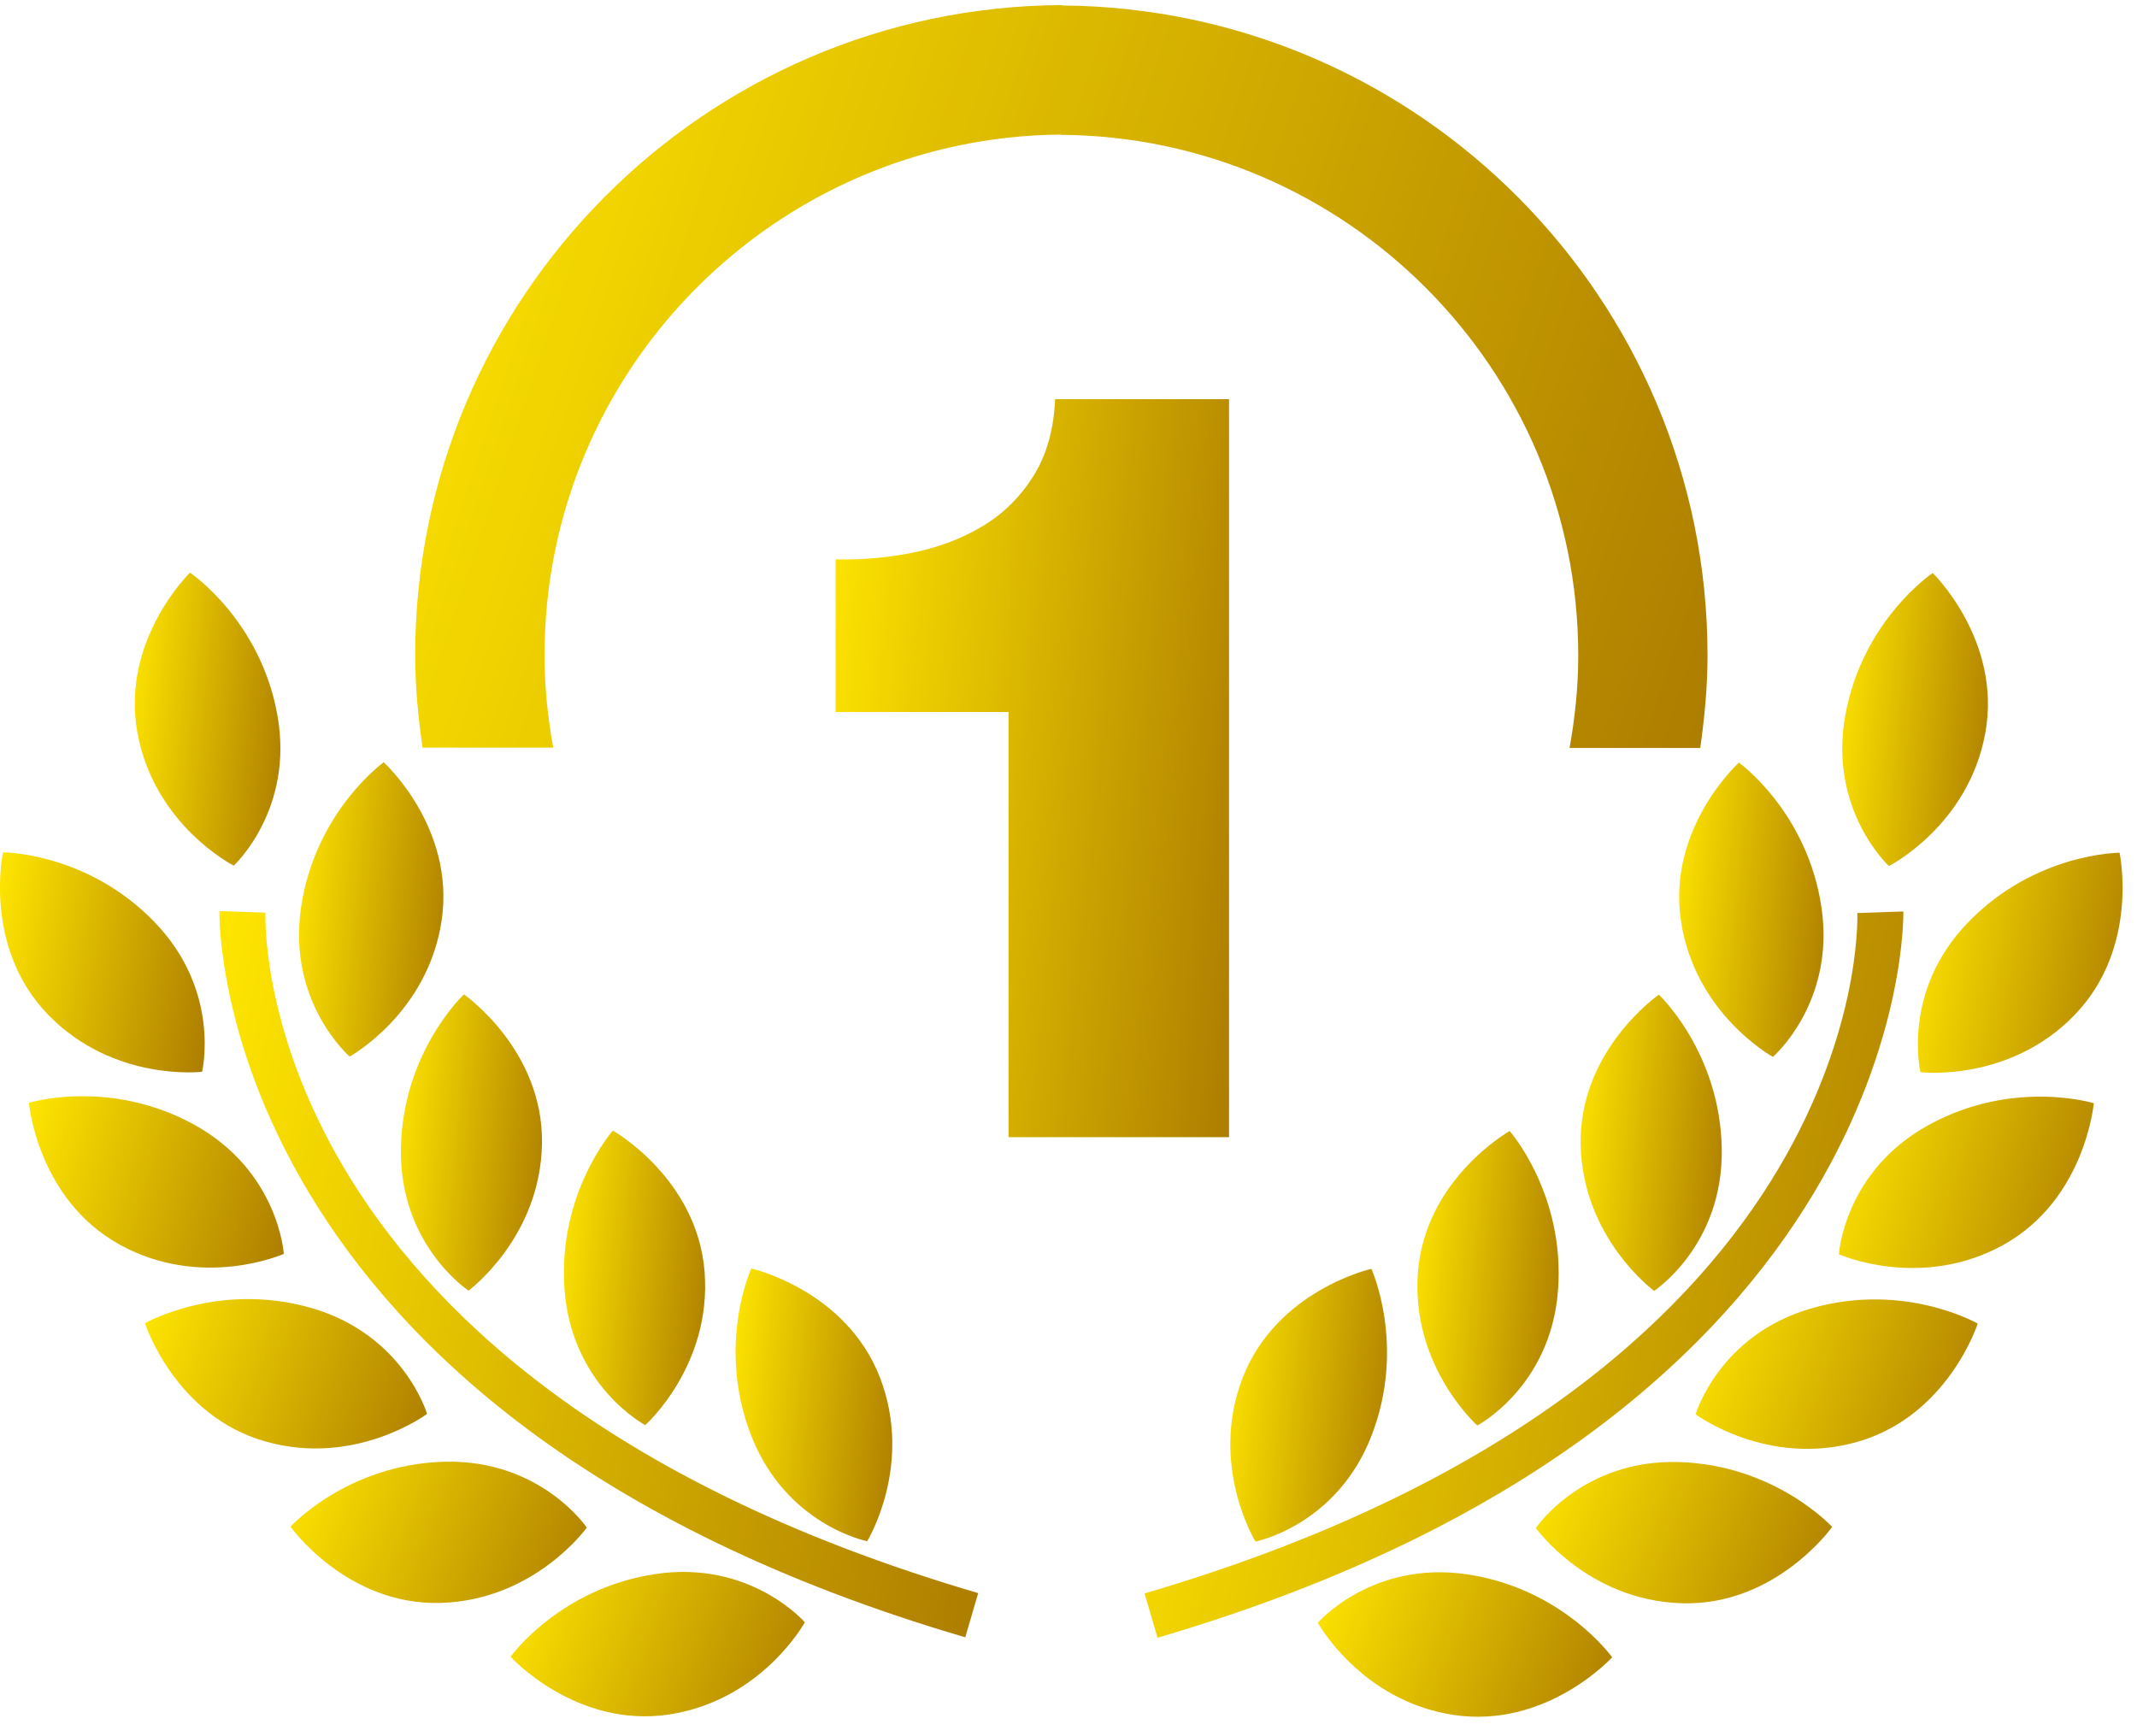 <svg width="32" height="26" viewBox="0 0 32 26" fill="none" xmlns="http://www.w3.org/2000/svg">
<path d="M3.026 16.05C3.026 16.05 3.318 14.845 2.312 13.806C1.305 12.764 0.045 12.764 0.045 12.764C0.045 12.764 -0.262 14.181 0.72 15.195C1.703 16.208 3.026 16.05 3.026 16.05Z" fill="url(#paint0_linear)"/>
<path d="M18.404 17.029V5.978H15.8C15.779 6.434 15.671 6.817 15.474 7.129C15.278 7.441 15.027 7.691 14.721 7.875C14.413 8.061 14.07 8.192 13.688 8.272C13.307 8.351 12.916 8.386 12.513 8.376V10.662H15.102V17.029H18.404Z" fill="url(#paint1_linear)"/>
<path d="M8.284 11.196C8.202 10.746 8.154 10.285 8.154 9.811C8.154 5.533 11.615 2.052 15.884 2.015V2.019C20.162 2.047 23.633 5.533 23.633 9.816C23.633 10.29 23.584 10.751 23.503 11.201H25.46C25.524 10.747 25.569 10.288 25.569 9.816C25.569 4.471 21.238 0.12 15.902 0.082V0.076C10.557 0.104 6.217 4.46 6.217 9.811C6.217 10.283 6.262 10.742 6.327 11.196H8.284Z" fill="url(#paint2_linear)"/>
<path d="M5.236 15.822C5.236 15.822 6.405 15.179 6.613 13.785C6.821 12.389 5.746 11.415 5.746 11.415C5.746 11.415 4.723 12.149 4.509 13.581C4.296 15.011 5.236 15.822 5.236 15.822Z" fill="url(#paint3_linear)"/>
<path d="M6.003 17.2C5.979 18.646 7.016 19.327 7.016 19.327C7.016 19.327 8.091 18.537 8.116 17.127C8.139 15.717 6.947 14.891 6.947 14.891C6.947 14.891 6.027 15.751 6.003 17.2Z" fill="url(#paint4_linear)"/>
<path d="M9.177 16.931C9.177 16.931 8.343 17.875 8.454 19.32C8.566 20.763 9.662 21.341 9.662 21.341C9.662 21.341 10.659 20.455 10.551 19.048C10.441 17.642 9.177 16.931 9.177 16.931Z" fill="url(#paint5_linear)"/>
<path d="M12.985 23.08C12.985 23.08 13.685 21.943 13.176 20.627C12.666 19.313 11.25 18.996 11.25 18.996C11.25 18.996 10.723 20.141 11.246 21.491C11.769 22.841 12.985 23.08 12.985 23.08Z" fill="url(#paint6_linear)"/>
<path d="M3.5 12.963C3.5 12.963 4.413 12.123 4.152 10.699C3.893 9.276 2.845 8.576 2.845 8.576C2.845 8.576 1.804 9.585 2.058 10.974C2.311 12.361 3.5 12.963 3.5 12.963Z" fill="url(#paint7_linear)"/>
<path d="M4.25 18.777C4.25 18.777 4.174 17.539 2.906 16.841C1.637 16.144 0.433 16.515 0.433 16.515C0.433 16.515 0.558 17.959 1.795 18.64C3.03 19.32 4.25 18.777 4.25 18.777Z" fill="url(#paint8_linear)"/>
<path d="M6.395 21.173C6.395 21.173 6.046 19.984 4.655 19.585C3.262 19.189 2.171 19.816 2.171 19.816C2.171 19.816 2.614 21.197 3.97 21.585C5.327 21.972 6.395 21.173 6.395 21.173Z" fill="url(#paint9_linear)"/>
<path d="M8.787 22.876C8.787 22.876 8.094 21.849 6.647 21.89C5.199 21.931 4.35 22.862 4.35 22.862C4.35 22.862 5.19 24.045 6.6 24.004C8.01 23.962 8.787 22.876 8.787 22.876Z" fill="url(#paint10_linear)"/>
<path d="M9.81 23.572C8.378 23.787 7.645 24.81 7.645 24.81C7.645 24.81 8.621 25.884 10.016 25.675C11.412 25.464 12.052 24.294 12.052 24.294C12.052 24.294 11.239 23.356 9.81 23.572Z" fill="url(#paint11_linear)"/>
<path d="M3.975 13.667L3.286 13.644C3.283 13.718 3.148 21.203 14.454 24.519L14.648 23.857C3.882 20.699 3.965 13.954 3.975 13.667Z" fill="url(#paint12_linear)"/>
<path d="M28.758 16.056C28.758 16.056 30.083 16.214 31.064 15.201C32.045 14.187 31.739 12.77 31.739 12.77C31.739 12.77 30.479 12.77 29.472 13.811C28.466 14.849 28.758 16.056 28.758 16.056Z" fill="url(#paint13_linear)"/>
<path d="M25.171 13.79C25.379 15.186 26.548 15.827 26.548 15.827C26.548 15.827 27.487 15.017 27.275 13.586C27.063 12.155 26.039 11.42 26.039 11.42C26.039 11.42 24.963 12.394 25.171 13.79Z" fill="url(#paint14_linear)"/>
<path d="M23.669 17.132C23.692 18.541 24.769 19.331 24.769 19.331C24.769 19.331 25.806 18.651 25.782 17.204C25.759 15.757 24.84 14.895 24.84 14.895C24.84 14.895 23.646 15.722 23.669 17.132Z" fill="url(#paint15_linear)"/>
<path d="M21.232 19.054C21.125 20.461 22.122 21.347 22.122 21.347C22.122 21.347 23.219 20.769 23.33 19.326C23.44 17.883 22.606 16.937 22.606 16.937C22.606 16.937 21.343 17.648 21.232 19.054Z" fill="url(#paint16_linear)"/>
<path d="M18.608 20.632C18.1 21.949 18.8 23.085 18.8 23.085C18.8 23.085 20.017 22.847 20.539 21.496C21.06 20.145 20.535 19.001 20.535 19.001C20.535 19.001 19.119 19.318 18.608 20.632Z" fill="url(#paint17_linear)"/>
<path d="M29.728 10.979C29.982 9.59 28.941 8.581 28.941 8.581C28.941 8.581 27.893 9.281 27.633 10.705C27.373 12.128 28.285 12.969 28.285 12.969C28.285 12.969 29.475 12.367 29.728 10.979Z" fill="url(#paint18_linear)"/>
<path d="M28.88 16.847C27.611 17.544 27.536 18.783 27.536 18.783C27.536 18.783 28.755 19.326 29.992 18.646C31.227 17.966 31.353 16.521 31.353 16.521C31.353 16.521 30.148 16.15 28.88 16.847Z" fill="url(#paint19_linear)"/>
<path d="M27.131 19.591C25.739 19.988 25.391 21.179 25.391 21.179C25.391 21.179 26.459 21.978 27.816 21.591C29.172 21.202 29.615 19.821 29.615 19.821C29.615 19.821 28.523 19.193 27.131 19.591Z" fill="url(#paint20_linear)"/>
<path d="M25.138 21.894C23.692 21.853 22.998 22.882 22.998 22.882C22.998 22.882 23.773 23.968 25.185 24.009C26.595 24.05 27.435 22.866 27.435 22.866C27.435 22.866 26.586 21.937 25.138 21.894Z" fill="url(#paint21_linear)"/>
<path d="M21.976 23.577C20.545 23.362 19.734 24.301 19.734 24.301C19.734 24.301 20.375 25.471 21.77 25.682C23.166 25.889 24.141 24.818 24.141 24.818C24.141 24.818 23.408 23.792 21.976 23.577Z" fill="url(#paint22_linear)"/>
<path d="M28.501 13.649L27.812 13.673C27.821 13.958 27.903 20.703 17.139 23.862L17.333 24.525C28.639 21.208 28.503 13.724 28.501 13.649Z" fill="url(#paint23_linear)"/>
<defs>
<linearGradient id="paint0_linear" x1="-0" y1="12.764" x2="3.54" y2="13.394" gradientUnits="userSpaceOnUse">
<stop stop-color="#FFE600"/>
<stop offset="1" stop-color="#AD7D00"/>
</linearGradient>
<linearGradient id="paint1_linear" x1="12.513" y1="5.978" x2="19.459" y2="6.687" gradientUnits="userSpaceOnUse">
<stop stop-color="#FFE600"/>
<stop offset="1" stop-color="#AD7D00"/>
</linearGradient>
<linearGradient id="paint2_linear" x1="6.217" y1="0.076" x2="26.972" y2="6.986" gradientUnits="userSpaceOnUse">
<stop stop-color="#FFE600"/>
<stop offset="1" stop-color="#AD7D00"/>
</linearGradient>
<linearGradient id="paint3_linear" x1="4.478" y1="11.415" x2="7.031" y2="11.655" gradientUnits="userSpaceOnUse">
<stop stop-color="#FFE600"/>
<stop offset="1" stop-color="#AD7D00"/>
</linearGradient>
<linearGradient id="paint4_linear" x1="6.003" y1="14.891" x2="8.5" y2="15.119" gradientUnits="userSpaceOnUse">
<stop stop-color="#FFE600"/>
<stop offset="1" stop-color="#AD7D00"/>
</linearGradient>
<linearGradient id="paint5_linear" x1="8.444" y1="16.931" x2="10.943" y2="17.16" gradientUnits="userSpaceOnUse">
<stop stop-color="#FFE600"/>
<stop offset="1" stop-color="#AD7D00"/>
</linearGradient>
<linearGradient id="paint6_linear" x1="11.015" y1="18.996" x2="13.777" y2="19.3" gradientUnits="userSpaceOnUse">
<stop stop-color="#FFE600"/>
<stop offset="1" stop-color="#AD7D00"/>
</linearGradient>
<linearGradient id="paint7_linear" x1="2.018" y1="8.576" x2="4.593" y2="8.821" gradientUnits="userSpaceOnUse">
<stop stop-color="#FFE600"/>
<stop offset="1" stop-color="#AD7D00"/>
</linearGradient>
<linearGradient id="paint8_linear" x1="0.433" y1="16.416" x2="4.64" y2="17.614" gradientUnits="userSpaceOnUse">
<stop stop-color="#FFE600"/>
<stop offset="1" stop-color="#AD7D00"/>
</linearGradient>
<linearGradient id="paint9_linear" x1="2.171" y1="19.454" x2="6.622" y2="21.063" gradientUnits="userSpaceOnUse">
<stop stop-color="#FFE600"/>
<stop offset="1" stop-color="#AD7D00"/>
</linearGradient>
<linearGradient id="paint10_linear" x1="4.35" y1="21.889" x2="8.903" y2="23.716" gradientUnits="userSpaceOnUse">
<stop stop-color="#FFE600"/>
<stop offset="1" stop-color="#AD7D00"/>
</linearGradient>
<linearGradient id="paint11_linear" x1="7.645" y1="23.54" x2="12.202" y2="25.317" gradientUnits="userSpaceOnUse">
<stop stop-color="#FFE600"/>
<stop offset="1" stop-color="#AD7D00"/>
</linearGradient>
<linearGradient id="paint12_linear" x1="3.286" y1="13.644" x2="16.302" y2="16.247" gradientUnits="userSpaceOnUse">
<stop stop-color="#FFE600"/>
<stop offset="1" stop-color="#AD7D00"/>
</linearGradient>
<linearGradient id="paint13_linear" x1="28.719" y1="12.77" x2="32.259" y2="13.4" gradientUnits="userSpaceOnUse">
<stop stop-color="#FFE600"/>
<stop offset="1" stop-color="#AD7D00"/>
</linearGradient>
<linearGradient id="paint14_linear" x1="25.144" y1="11.42" x2="27.698" y2="11.66" gradientUnits="userSpaceOnUse">
<stop stop-color="#FFE600"/>
<stop offset="1" stop-color="#AD7D00"/>
</linearGradient>
<linearGradient id="paint15_linear" x1="23.669" y1="14.895" x2="26.166" y2="15.123" gradientUnits="userSpaceOnUse">
<stop stop-color="#FFE600"/>
<stop offset="1" stop-color="#AD7D00"/>
</linearGradient>
<linearGradient id="paint16_linear" x1="21.224" y1="16.937" x2="23.724" y2="17.167" gradientUnits="userSpaceOnUse">
<stop stop-color="#FFE600"/>
<stop offset="1" stop-color="#AD7D00"/>
</linearGradient>
<linearGradient id="paint17_linear" x1="18.423" y1="19.001" x2="21.185" y2="19.305" gradientUnits="userSpaceOnUse">
<stop stop-color="#FFE600"/>
<stop offset="1" stop-color="#AD7D00"/>
</linearGradient>
<linearGradient id="paint18_linear" x1="27.586" y1="8.581" x2="30.162" y2="8.826" gradientUnits="userSpaceOnUse">
<stop stop-color="#FFE600"/>
<stop offset="1" stop-color="#AD7D00"/>
</linearGradient>
<linearGradient id="paint19_linear" x1="27.536" y1="16.422" x2="31.743" y2="17.62" gradientUnits="userSpaceOnUse">
<stop stop-color="#FFE600"/>
<stop offset="1" stop-color="#AD7D00"/>
</linearGradient>
<linearGradient id="paint20_linear" x1="25.391" y1="19.459" x2="29.843" y2="21.067" gradientUnits="userSpaceOnUse">
<stop stop-color="#FFE600"/>
<stop offset="1" stop-color="#AD7D00"/>
</linearGradient>
<linearGradient id="paint21_linear" x1="22.998" y1="21.893" x2="27.552" y2="23.719" gradientUnits="userSpaceOnUse">
<stop stop-color="#FFE600"/>
<stop offset="1" stop-color="#AD7D00"/>
</linearGradient>
<linearGradient id="paint22_linear" x1="19.734" y1="23.545" x2="24.292" y2="25.322" gradientUnits="userSpaceOnUse">
<stop stop-color="#FFE600"/>
<stop offset="1" stop-color="#AD7D00"/>
</linearGradient>
<linearGradient id="paint23_linear" x1="17.139" y1="13.649" x2="30.156" y2="16.252" gradientUnits="userSpaceOnUse">
<stop stop-color="#FFE600"/>
<stop offset="1" stop-color="#AD7D00"/>
</linearGradient>
</defs>
</svg>
